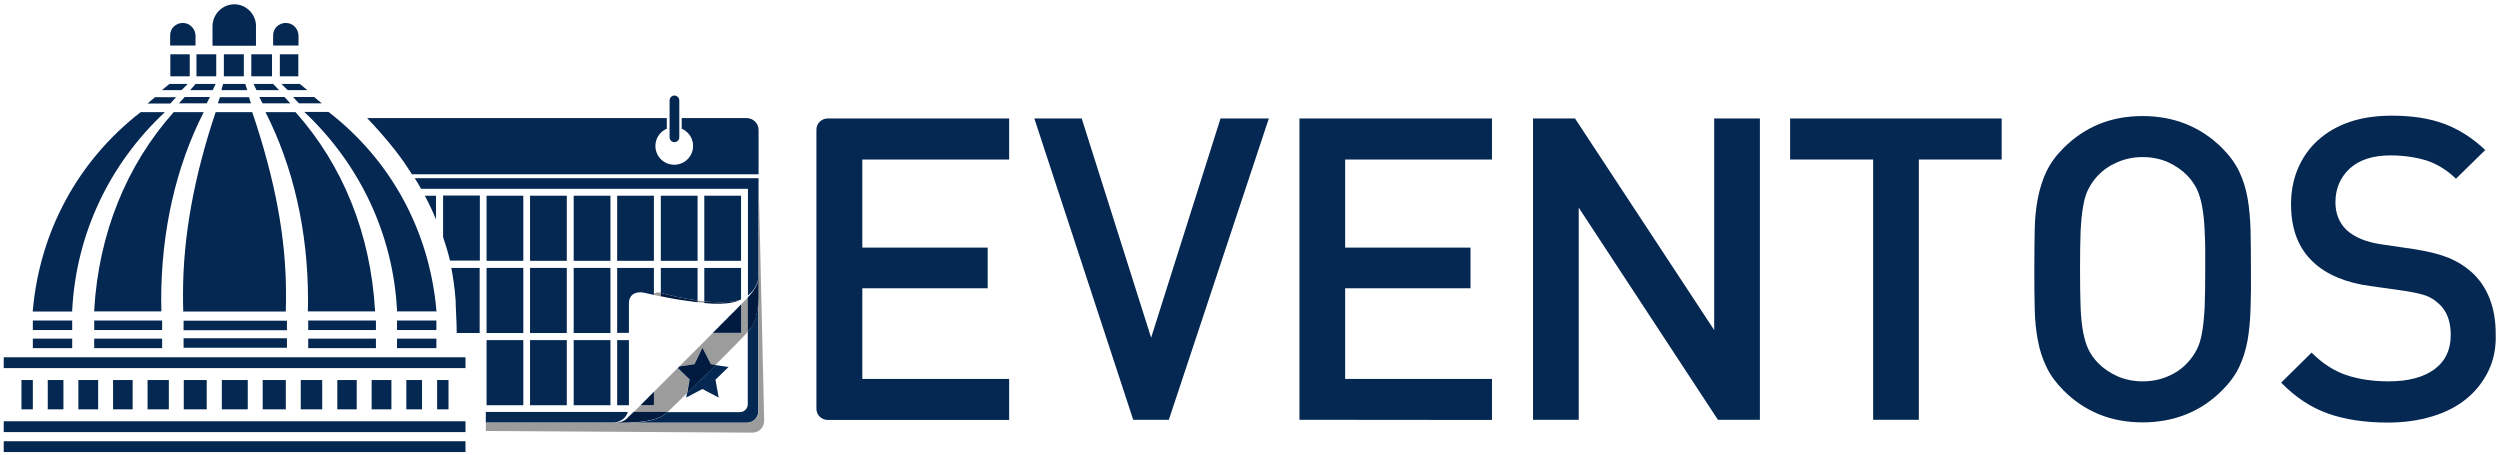 <?xml version="1.0" encoding="utf-8"?>
<!-- Generator: Adobe Illustrator 23.0.1, SVG Export Plug-In . SVG Version: 6.00 Build 0)  -->
<svg version="1.1" id="Camada_1" xmlns="http://www.w3.org/2000/svg" xmlns:xlink="http://www.w3.org/1999/xlink" x="0px" y="0px"
	 viewBox="0 0 1340 243.7" style="enable-background:new 0 0 1340 243.7;" xml:space="preserve">
<style type="text/css">
	.st0{fill:#042852;}
	.st1{fill:#9C9C9C;}
	.st2{fill:#001B3F;}
	.st3{fill:none;}
</style>
<title>logo-eventos-alerj</title>
<g>
	<g>
		<g>
			<path class="st0" d="M437.6,219.1V69.5c0-3.3,2.7-6,6-6h97.3v22h-78.7v47.2h67.2v21.8h-67.2v48.6h78.7v22h-97.3
				C440.2,225,437.6,222.4,437.6,219.1z"/>
			<path class="st0" d="M626.5,225h-19.1l-53-161.5h25.4L617,181l37.2-117.5h25.9L626.5,225z"/>
			<path class="st0" d="M696.5,225V63.5h103.2v22H721v47.2h67.2v21.8H721v48.6h78.7v22L696.5,225L696.5,225z"/>
			<path class="st0" d="M920.8,225l-74.6-113.7V225h-24.5V63.5h22.5l74.6,113.4V63.5h24.5V225H920.8z"/>
			<path class="st0" d="M1028.5,85.5V225H1004V85.5h-44.5v-22h113.4v22H1028.5z"/>
			<path class="st0" d="M1206.3,165.3c-0.2,6.3-0.7,12-1.6,17.1s-2.4,9.9-4.5,14.3c-2.1,4.4-5.1,8.5-9.1,12.5
				c-5.6,5.6-11.9,9.9-19.1,12.8c-7.1,2.9-15,4.4-23.6,4.4s-16.4-1.5-23.5-4.4c-7-2.9-13.4-7.2-18.9-12.8c-3.9-3.9-7-8.1-9.1-12.5
				s-3.7-9.1-4.6-14.3c-1-5.1-1.6-10.8-1.7-17.1c-0.2-6.3-0.2-13.3-0.2-21s0.1-14.7,0.2-21s0.7-12,1.7-17.1s2.5-9.9,4.6-14.3
				s5.1-8.5,9.1-12.5c5.6-5.6,11.9-9.9,18.9-12.8c7-2.9,14.9-4.4,23.5-4.4s16.5,1.5,23.6,4.4c7.1,2.9,13.5,7.2,19.1,12.8
				c3.9,3.9,7,8.1,9.1,12.5s3.6,9.2,4.5,14.3c0.9,5.1,1.4,10.9,1.6,17.1c0.1,6.3,0.2,13.3,0.2,21
				C1206.6,152,1206.5,159,1206.3,165.3z M1181.7,124c-0.2-5.4-0.7-9.9-1.4-13.6c-0.7-3.7-1.7-6.8-2.9-9.3c-1.3-2.5-2.9-4.8-4.9-6.9
				c-2.9-3-6.4-5.4-10.5-7.3c-4.2-1.8-8.7-2.7-13.5-2.7s-9.3,0.9-13.5,2.7c-4.2,1.8-7.7,4.2-10.6,7.3c-2,2.1-3.6,4.4-4.9,6.9
				s-2.3,5.6-2.9,9.3c-0.7,3.7-1.1,8.2-1.4,13.6c-0.2,5.4-0.3,12.1-0.3,20.3s0.1,14.9,0.3,20.3c0.2,5.4,0.7,9.9,1.4,13.6
				c0.7,3.7,1.7,6.8,2.9,9.3c1.3,2.5,2.9,4.8,4.9,6.9c2.9,3,6.4,5.4,10.6,7.3c4.2,1.8,8.7,2.7,13.5,2.7s9.3-0.9,13.5-2.7
				s7.7-4.2,10.5-7.3c2-2.1,3.6-4.4,4.9-6.9s2.3-5.6,2.9-9.3c0.7-3.7,1.1-8.2,1.4-13.6c0.2-5.4,0.3-12.1,0.3-20.3
				C1182.1,136.1,1182,129.3,1181.7,124z"/>
			<path class="st0" d="M1333.7,199c-2.9,5.9-6.9,10.9-12,15s-11.3,7.2-18.4,9.3s-14.9,3.2-23.4,3.2c-12.2,0-22.9-1.6-32-4.8
				s-17.5-8.7-25.2-16.6L1239,189c5.9,5.9,12.2,9.9,18.8,12.1c6.7,2.2,14.1,3.3,22.5,3.3c10.6,0,18.8-2.2,24.6-6.5
				c5.8-4.3,8.7-10.4,8.7-18.3c0-7.4-2.1-13-6.4-16.8c-2.1-2-4.4-3.4-6.8-4.3c-2.4-0.9-6.1-1.7-10.9-2.5l-19.1-2.7
				c-13.2-1.8-23.4-6.1-30.6-12.9c-7.9-7.4-11.8-17.7-11.8-30.9c0-7,1.2-13.3,3.7-19.2c2.5-5.8,6-10.9,10.7-15.1
				c4.6-4.2,10.2-7.5,16.9-9.8c6.7-2.3,14.2-3.4,22.7-3.4c10.7,0,20,1.4,27.9,4.3c7.9,2.9,15.3,7.6,22.2,14.1l-15.7,15.4
				c-5-4.8-10.4-8.1-16.2-9.9c-5.8-1.7-12.1-2.6-18.9-2.6c-9.5,0-16.8,2.4-21.9,7.1c-5.1,4.8-7.6,10.8-7.6,18c0,3,0.5,5.8,1.5,8.3
				s2.5,4.7,4.6,6.7c4.2,3.8,10.3,6.3,18.1,7.5l18.4,2.7c7.6,1.2,13.6,2.8,18.1,4.6c4.5,1.9,8.5,4.3,12,7.4
				c4.4,3.9,7.7,8.7,9.9,14.3c2.2,5.6,3.3,11.9,3.3,18.8C1338,186.4,1336.6,193.1,1333.7,199z"/>
		</g>
	</g>
	<path class="st1" d="M397.2,160.5L397.2,160.5c0.2,0,0.4-0.1,0.5-0.2C397.5,160.4,397.3,160.5,397.2,160.5z"/>
	<path class="st2" d="M349.7,157.9c0.2,0.1,0.6,0.1,0.8,0.2v-0.7C350.2,157.5,349.9,157.7,349.7,157.9z"/>
	<path class="st3" d="M390.5,196.6l-7,6.8l1.7,9.6l-8.7-4.6l-8.7,4.6l0.4-2.4c-4.7,4.6-8.6,8.4-10.5,10.1h38.9
		c2.3,0,4.2-1.9,4.2-4.2v-38.8c-3.1,3.4-9.9,10.3-17.3,17.7L390.5,196.6z"/>
	<path class="st0" d="M364.2,196.4l-0.9,0.9l0,0C363.5,197,363.8,196.7,364.2,196.4L364.2,196.4z"/>
	<path class="st0" d="M403.1,156.8c0.3-0.3,0.5-0.7,0.7-1C403.5,156.1,403.3,156.5,403.1,156.8z"/>
	<path class="st0" d="M405.7,152.3c-0.3,0.7-0.6,1.4-1,2c0.1-0.2,0.3-0.4,0.4-0.6C405.4,153.3,405.5,152.8,405.7,152.3z"/>
	<path class="st0" d="M400.8,159.4L400.8,159.4c0.1-0.1,0.2-0.2,0.3-0.3C401.1,159.2,401,159.3,400.8,159.4z"/>
	<path class="st0" d="M335.3,225c0,0,0.2-0.2,0.4-0.3C335.5,224.8,335.3,224.9,335.3,225z"/>
	<path class="st0" d="M339.6,220.8c-1.8,1.8-3.1,3.1-3.8,3.7C336.4,223.9,337.7,222.7,339.6,220.8L339.6,220.8z"/>
	<path class="st0" d="M331.5,226.4c-0.6,0.1-1.2,0.1-1.8,0.2l0,0C330.4,226.5,331,226.5,331.5,226.4z"/>
	<g>
		<rect x="234.3" y="203.7" class="st0" width="6.1" height="15.7"/>
		<rect x="11.5" y="203.7" class="st0" width="6.1" height="15.7"/>
		<rect x="2" y="236.5" class="st0" width="247.5" height="5.8"/>
		<rect x="217.8" y="203.7" class="st0" width="8.4" height="15.7"/>
		<rect x="199.2" y="203.7" class="st0" width="10.6" height="15.7"/>
		<rect x="180.8" y="203.7" class="st0" width="10.4" height="15.7"/>
		<rect x="161.2" y="203.7" class="st0" width="11.5" height="15.7"/>
		<rect x="140.8" y="203.7" class="st0" width="12.4" height="15.7"/>
		<rect x="118.9" y="203.7" class="st0" width="13.9" height="15.7"/>
		<rect x="98.5" y="203.7" class="st0" width="12.3" height="15.7"/>
		<rect x="79.1" y="203.7" class="st0" width="11.4" height="15.7"/>
		<rect x="60.6" y="203.7" class="st0" width="10.5" height="15.7"/>
		<rect x="42" y="203.7" class="st0" width="10.6" height="15.7"/>
		<rect x="25.6" y="203.7" class="st0" width="8.4" height="15.7"/>
		<rect x="2" y="225.8" class="st0" width="247.5" height="5.8"/>
		<rect x="2" y="191.5" class="st0" width="247.5" height="5.8"/>
		<rect x="98.4" y="181.3" class="st0" width="55.4" height="5.1"/>
		<rect x="98.4" y="171.9" class="st0" width="55.4" height="5.1"/>
		<rect x="165.2" y="171.8" class="st0" width="36.3" height="5.1"/>
		<rect x="165.2" y="181.5" class="st0" width="36.3" height="5.1"/>
		<rect x="212.8" y="181.5" class="st0" width="21.1" height="5.1"/>
		<rect x="212.8" y="171.8" class="st0" width="21.1" height="5.1"/>
		<rect x="17.6" y="171.8" class="st0" width="21.1" height="5.1"/>
		<rect x="17.6" y="181.5" class="st0" width="21.1" height="5.1"/>
		<path class="st0" d="M153.2,166.9v-0.6c0.1-3,0.1-6,0.1-8.9c0-29.8-5.8-61-18.1-97.3h-19.6c-11.6,34.5-17.5,66.8-17.5,97.4
			c0,2.9,0,5.7,0.1,8.9v0.6h55V166.9z"/>
		<path class="st0" d="M165,166.9h36v-0.8c-2.4-40.8-17.2-77.5-42.6-106h-16.1c14.9,29.3,22.8,63.7,22.8,100.8c0,1.7,0,3.6-0.1,5.4
			L165,166.9z"/>
		<path class="st0" d="M212.8,166.3v0.6H234l-0.1-0.7c-3.8-42.6-24.4-80.4-57.8-106.2h-13C192.6,87.7,210.7,125.3,212.8,166.3z"/>
		<path class="st0" d="M38.7,166.3c2.1-41.1,20.1-78.6,49.7-106.2h-13c-33.3,25.8-54,63.5-57.8,106.2l-0.1,0.7h21.2L38.7,166.3z"/>
		<rect x="50.5" y="171.8" class="st0" width="36.4" height="5.1"/>
		<rect x="50.5" y="181.5" class="st0" width="36.4" height="5.1"/>
		<path class="st0" d="M93.1,60.1c-25.4,28.5-40.2,65.2-42.6,106v0.8h36v-0.6c0-1.8-0.1-3.7-0.1-5.4c0-37.1,7.9-71.6,22.8-100.8
			H93.1z"/>
		<rect x="134.7" y="29.1" class="st0" width="11.1" height="11.8"/>
		<rect x="91.3" y="29.1" class="st0" width="10.4" height="11.8"/>
		<rect x="105.3" y="29.1" class="st0" width="10.6" height="11.8"/>
		<rect x="150" y="29.1" class="st0" width="9.9" height="11.8"/>
		<rect x="120" y="29.1" class="st0" width="10.7" height="11.8"/>
		<path class="st0" d="M137.2,13.1c-0.5-6-5.5-10.8-11.6-10.8c-6.4,0-11.7,5.3-11.7,11.9v10.3h23.3V13.1z"/>
		<path class="st0" d="M160,19.2c0-3.8-3-6.9-6.8-6.9c-3.7,0-6.8,2.8-6.8,6.7v5.4H160V19.2z"/>
		<path class="st0" d="M104.8,24.4v-5.2c0-3.8-3.1-6.9-6.8-6.9c-3.7,0-6.8,2.8-6.8,6.7v5.4H104.8z"/>
		<path class="st0" d="M118.7,48.3h13.8l-1-3.3h-11.9C119.3,45.8,119,47,118.7,48.3z"/>
		<path class="st0" d="M116.8,55.4h17.7c-0.4-1.1-0.7-2.3-1-3.3h-15.6C117.5,53.2,117.1,54.3,116.8,55.4z"/>
		<path class="st0" d="M135.9,45l1.6,3.3h12.1c-1.9-2-3.2-3.3-3.2-3.3H135.9z"/>
		<path class="st0" d="M155.6,55.4c-1-1.1-2.1-2.3-3.1-3.4H139l1.7,3.4H155.6z"/>
		<path class="st0" d="M154.2,48.3h10.5c-2.4-2.1-4-3.3-4-3.3h-9.8C152.1,46.2,153.1,47.3,154.2,48.3z"/>
		<path class="st0" d="M160.3,55.4h12.2c-1.4-1.1-2.9-2.4-4.1-3.4h-11.3C158.1,53.2,159.3,54.4,160.3,55.4z"/>
		<path class="st0" d="M95.9,55.4h14.9l1.7-3.4H99C98,53.1,96.9,54.3,95.9,55.4z"/>
		<path class="st0" d="M115.6,45h-10.8c0,0-1,1.3-2.9,3.3H114L115.6,45z"/>
		<path class="st0" d="M94.4,52.1H83.1c-1.3,1-2.6,2.2-4,3.4h12.2C92.3,54.4,93.3,53.2,94.4,52.1z"/>
		<path class="st0" d="M100.6,45h-9.8c0,0-1.5,1.3-4,3.3h10.5C97.3,48.3,99.5,46.2,100.6,45z"/>
		<path class="st0" d="M400.2,63.3h-34.8V69c3.6,1.5,6.1,5.1,6.1,9.2c0,5.6-4.5,10.1-10.1,10.1s-10.1-4.5-10.1-10.1
			c0-4.1,2.5-7.7,6.1-9.2v-5.7H196.8c1,1,1.9,2,2.9,3.1l0.4,0.4c0.6,0.6,1,1.2,1.6,1.8c1.2,1.4,2.5,2.7,3.7,4.2
			c2.1,2.4,4.2,4.9,6.2,7.5c1.1,1.5,2.3,2.9,3.4,4.5c0.9,1.2,1.8,2.4,2.6,3.7c1.1,1.6,2.1,3.2,3.2,4.9h185.8V69.6
			C406.6,66.1,403.7,63.3,400.2,63.3z"/>
		<path class="st0" d="M361.5,76.2c1.4,0,2.6-1.2,2.6-2.6V53.8c0-1.4-1.2-2.6-2.6-2.6s-2.6,1.2-2.6,2.6v19.8
			C358.9,75,360,76.2,361.5,76.2z"/>
		<rect x="284.1" y="104.9" class="st0" width="19.7" height="34.9"/>
		<rect x="307.5" y="104.9" class="st0" width="19.7" height="34.9"/>
		<rect x="330.8" y="104.9" class="st0" width="19.7" height="34.9"/>
		<rect x="354.2" y="104.9" class="st0" width="19.7" height="34.9"/>
		<rect x="377.5" y="104.9" class="st0" width="19.7" height="34.9"/>
		<rect x="284.1" y="182.3" class="st0" width="19.7" height="34.9"/>
		<rect x="307.5" y="182.3" class="st0" width="19.7" height="34.9"/>
		<path class="st0" d="M227.7,104.9c2.2,4.1,4.2,8.3,6,12.7v-12.7H227.7z"/>
		<path class="st0" d="M237.5,127.1c1.4,4.1,2.7,8.3,3.7,12.6h16v-34.9h-19.7L237.5,127.1L237.5,127.1z"/>
		<rect x="260.8" y="104.9" class="st0" width="19.7" height="34.9"/>
		<path class="st0" d="M244.1,159.7c0,0.3,0.1,0.5,0.1,0.8l0.1,3.7c0.4,7.5,0.5,12.1,0.5,14.3h12.3v-34.9h-15.2
			C242.9,148.8,243.7,154.2,244.1,159.7z"/>
		<rect x="260.8" y="143.6" class="st0" width="19.7" height="34.9"/>
		<rect x="284.1" y="143.6" class="st0" width="19.7" height="34.9"/>
		<rect x="307.5" y="143.6" class="st0" width="19.7" height="34.9"/>
		<rect x="260.8" y="182.3" class="st0" width="19.7" height="34.9"/>
		<rect x="330.8" y="182.3" class="st0" width="6.3" height="34.9"/>
		<path class="st0" d="M330.8,178.4h6.3v-15.9c0-4.2,3-6.4,7.7-5.7c0,0,2.2,0.5,5.7,1.3l0,0c-0.3-0.1-0.6-0.1-0.8-0.2
			c0.2-0.2,0.5-0.3,0.8-0.5v-13.8h-19.7V178.4z"/>
		<path class="st0" d="M377.5,161.5c7.4,0.8,14.8,0.9,19.7-1v-16.9h-19.7V161.5z"/>
		<path class="st0" d="M354.2,157c2.4,0.7,10.6,2.8,19.7,4.1v-17.5h-19.7V157z"/>
		<path class="st0" d="M367.8,213.1l8.7-4.6l8.7,4.6l-1.7-9.6l7-6.8l-7-1c-5.2,5.2-10.6,10.6-15.3,15.1L367.8,213.1z"/>
		<path class="st0" d="M225.7,101.2h175.2v57.2c3.8-3,5.1-6.7,5.5-8.8c-0.1,0.9-0.3,1.8-0.6,2.6c0.5-1.3,0.8-2.5,0.8-3.9
			c0,1,0,2.9,0,5v0.1V95.5H222.3C223.5,97.3,224.6,99.3,225.7,101.2z"/>
		<path class="st0" d="M260.4,220.8v5.7h69.1h0.1l0,0c3.1-0.7,5.9-2.2,6.9-5.7H260.4z"/>
		<path class="st0" d="M400.8,177.9v38.8c0,2.3-1.9,4.2-4.2,4.2h-38.9c-0.6,0.5-1,0.9-1.2,1.1c-5.2,4-15.3,4.6-20.3,4.6h64
			c3.5,0,6.3-2.8,6.3-6.3v-60.5c-0.2,5.2-1,11.9-4.1,16.1C402.2,176.3,401.6,177,400.8,177.9z"/>
	</g>
	<path class="st0" d="M350.5,210c-2.7,2.7-5.1,5.1-7.2,7.2l0,0C345.4,215.1,347.8,212.7,350.5,210L350.5,210z"/>
	<path class="st0" d="M397.2,163.2c-3.5,3.5-8.9,9-15.2,15.3h0.1C388.3,172.2,393.7,166.7,397.2,163.2L397.2,163.2z"/>
	<path class="st1" d="M406.6,153.3v6.5C406.7,156.9,406.6,154.5,406.6,153.3z"/>
	<path class="st1" d="M405.7,152.3c0-0.1,0.1-0.1,0.1-0.2C405.7,152.2,405.7,152.3,405.7,152.3z"/>
	<path class="st1" d="M335.7,224.6L335.7,224.6L335.7,224.6z"/>
	<path class="st1" d="M329.3,226.6c1.3,0,3,0,4.9,0c0.5,0,1.2,0,2,0h-6.6C329.5,226.6,329.4,226.6,329.3,226.6z"/>
	<path class="st1" d="M401.1,159.2c0.7-0.7,1.4-1.5,2-2.3C402.5,157.6,401.8,158.4,401.1,159.2z"/>
	<path class="st1" d="M403.8,155.8c0.3-0.5,0.6-0.9,0.9-1.4C404.4,154.9,404.1,155.3,403.8,155.8z"/>
	<g>
		<path class="st1" d="M406.6,95.5v124.8c0,3.5-2.8,6.3-6.3,6.3H260.4v4.4l142.9,0.9c3.5,0,6.3-2.8,6.3-6.3L406.6,95.5z"/>
		<path class="st1" d="M354.2,157c-0.5-0.1-0.8-0.2-0.8-0.2c-1.2-0.2-2.1,0.1-2.9,0.6v0.7c1.1,0.2,2.4,0.5,3.7,0.8L354.2,157
			L354.2,157z"/>
		<path class="st1" d="M357,159.4c-1-0.2-1.9-0.4-2.9-0.6l0,0C355.1,159,356,159.2,357,159.4z"/>
		<path class="st1" d="M377.5,161.5c-1.2-0.1-2.5-0.3-3.7-0.5v0.9c1.3,0.1,2.5,0.2,3.7,0.3V161.5z"/>
		<path class="st1" d="M379.7,162.5c-0.7-0.1-1.5-0.1-2.2-0.2v0.1C378.3,162.5,379,162.5,379.7,162.5z"/>
		<path class="st1" d="M368.3,210.7l1.2-7.3l-6.3-6.1c-4.5,4.5-8.8,8.8-12.7,12.7v7.2h-7.2c-1.4,1.4-2.6,2.6-3.7,3.7h18.2
			C359.7,219.1,363.5,215.3,368.3,210.7z"/>
		<path class="st1" d="M376.5,186.4l4.3,8.8l2.7,0.4c7.4-7.4,14.2-14.3,17.3-17.7v-18.4c-0.5,0.6-1.8,1.9-3.7,3.8v15.2H382
			c-5.6,5.6-11.8,11.9-17.9,17.9l8-1.2L376.5,186.4z"/>
	</g>
	<g>
		<path class="st2" d="M377.5,161.5v0.9c0.8,0.1,1.5,0.1,2.2,0.2c1,0.1,2,0.1,2.9,0.2c0.7,0,1.4,0,2.1,0c1.1,0,2.1,0,3-0.1
			c0.5,0,1.1,0,1.6-0.1c1.4-0.1,2.8-0.3,3.9-0.6c1.2-0.3,2.2-0.7,3.1-1.1c0.3-0.1,0.5-0.2,0.7-0.3v-0.1
			C392.3,162.4,384.9,162.3,377.5,161.5z"/>
		<path class="st2" d="M367.4,161.1c0.7,0.1,1.3,0.2,2,0.3c1.2,0.2,2.4,0.3,3.7,0.5c0.3,0,0.5,0.1,0.8,0.1v-0.9
			c-9.1-1.3-17.2-3.4-19.7-4.1v1.8c0.9,0.2,1.9,0.4,2.9,0.6c0.5,0.1,1,0.2,1.6,0.3c1.1,0.2,2.2,0.4,3.3,0.6c0.6,0.1,1.3,0.2,1.9,0.3
			C365,160.8,366.2,161,367.4,161.1z"/>
		<path class="st2" d="M376.5,186.4l-4.3,8.8l-8,1.2c-0.3,0.3-0.6,0.6-0.9,0.9l6.3,6.1l-1.2,7.3c4.7-4.6,10.1-9.9,15.3-15.1
			l-2.7-0.4L376.5,186.4z"/>
		<path class="st2" d="M406.6,153.3c0-2.2,0-4,0-5c-0.1,1.4-0.3,2.6-0.8,3.9c0,0.1-0.1,0.1-0.1,0.2c-0.2,0.5-0.3,0.9-0.6,1.4
			c-0.1,0.2-0.3,0.4-0.4,0.6c-0.3,0.5-0.6,0.9-0.9,1.4c-0.2,0.3-0.4,0.7-0.7,1c-0.6,0.8-1.3,1.6-2,2.3c0,0.1-0.2,0.2-0.3,0.3v18.4
			c0.8-0.8,1.4-1.6,1.7-1.9c3.1-4.2,3.9-10.9,4.1-16.1L406.6,153.3L406.6,153.3z"/>
		<path class="st2" d="M335.8,224.5C335.7,224.6,335.7,224.6,335.8,224.5c-0.3,0.3-0.4,0.4-0.5,0.4c-0.9,0.7-2.1,1.2-3.7,1.4
			c-0.6,0.1-1.2,0.1-1.8,0.2l0,0c-0.1,0-0.1,0-0.1,0h6.6c5-0.1,15.1-0.6,20.3-4.6c0.2-0.2,0.6-0.6,1.2-1.1h-18.2
			C337.7,222.7,336.4,223.9,335.8,224.5z"/>
		<path class="st2" d="M350.5,210c-2.7,2.7-5.1,5.1-7.2,7.2h7.2V210z"/>
		<path class="st2" d="M397.2,178.4v-15.2c-3.5,3.5-8.9,9-15.1,15.2H397.2z"/>
	</g>
</g>
</svg>
